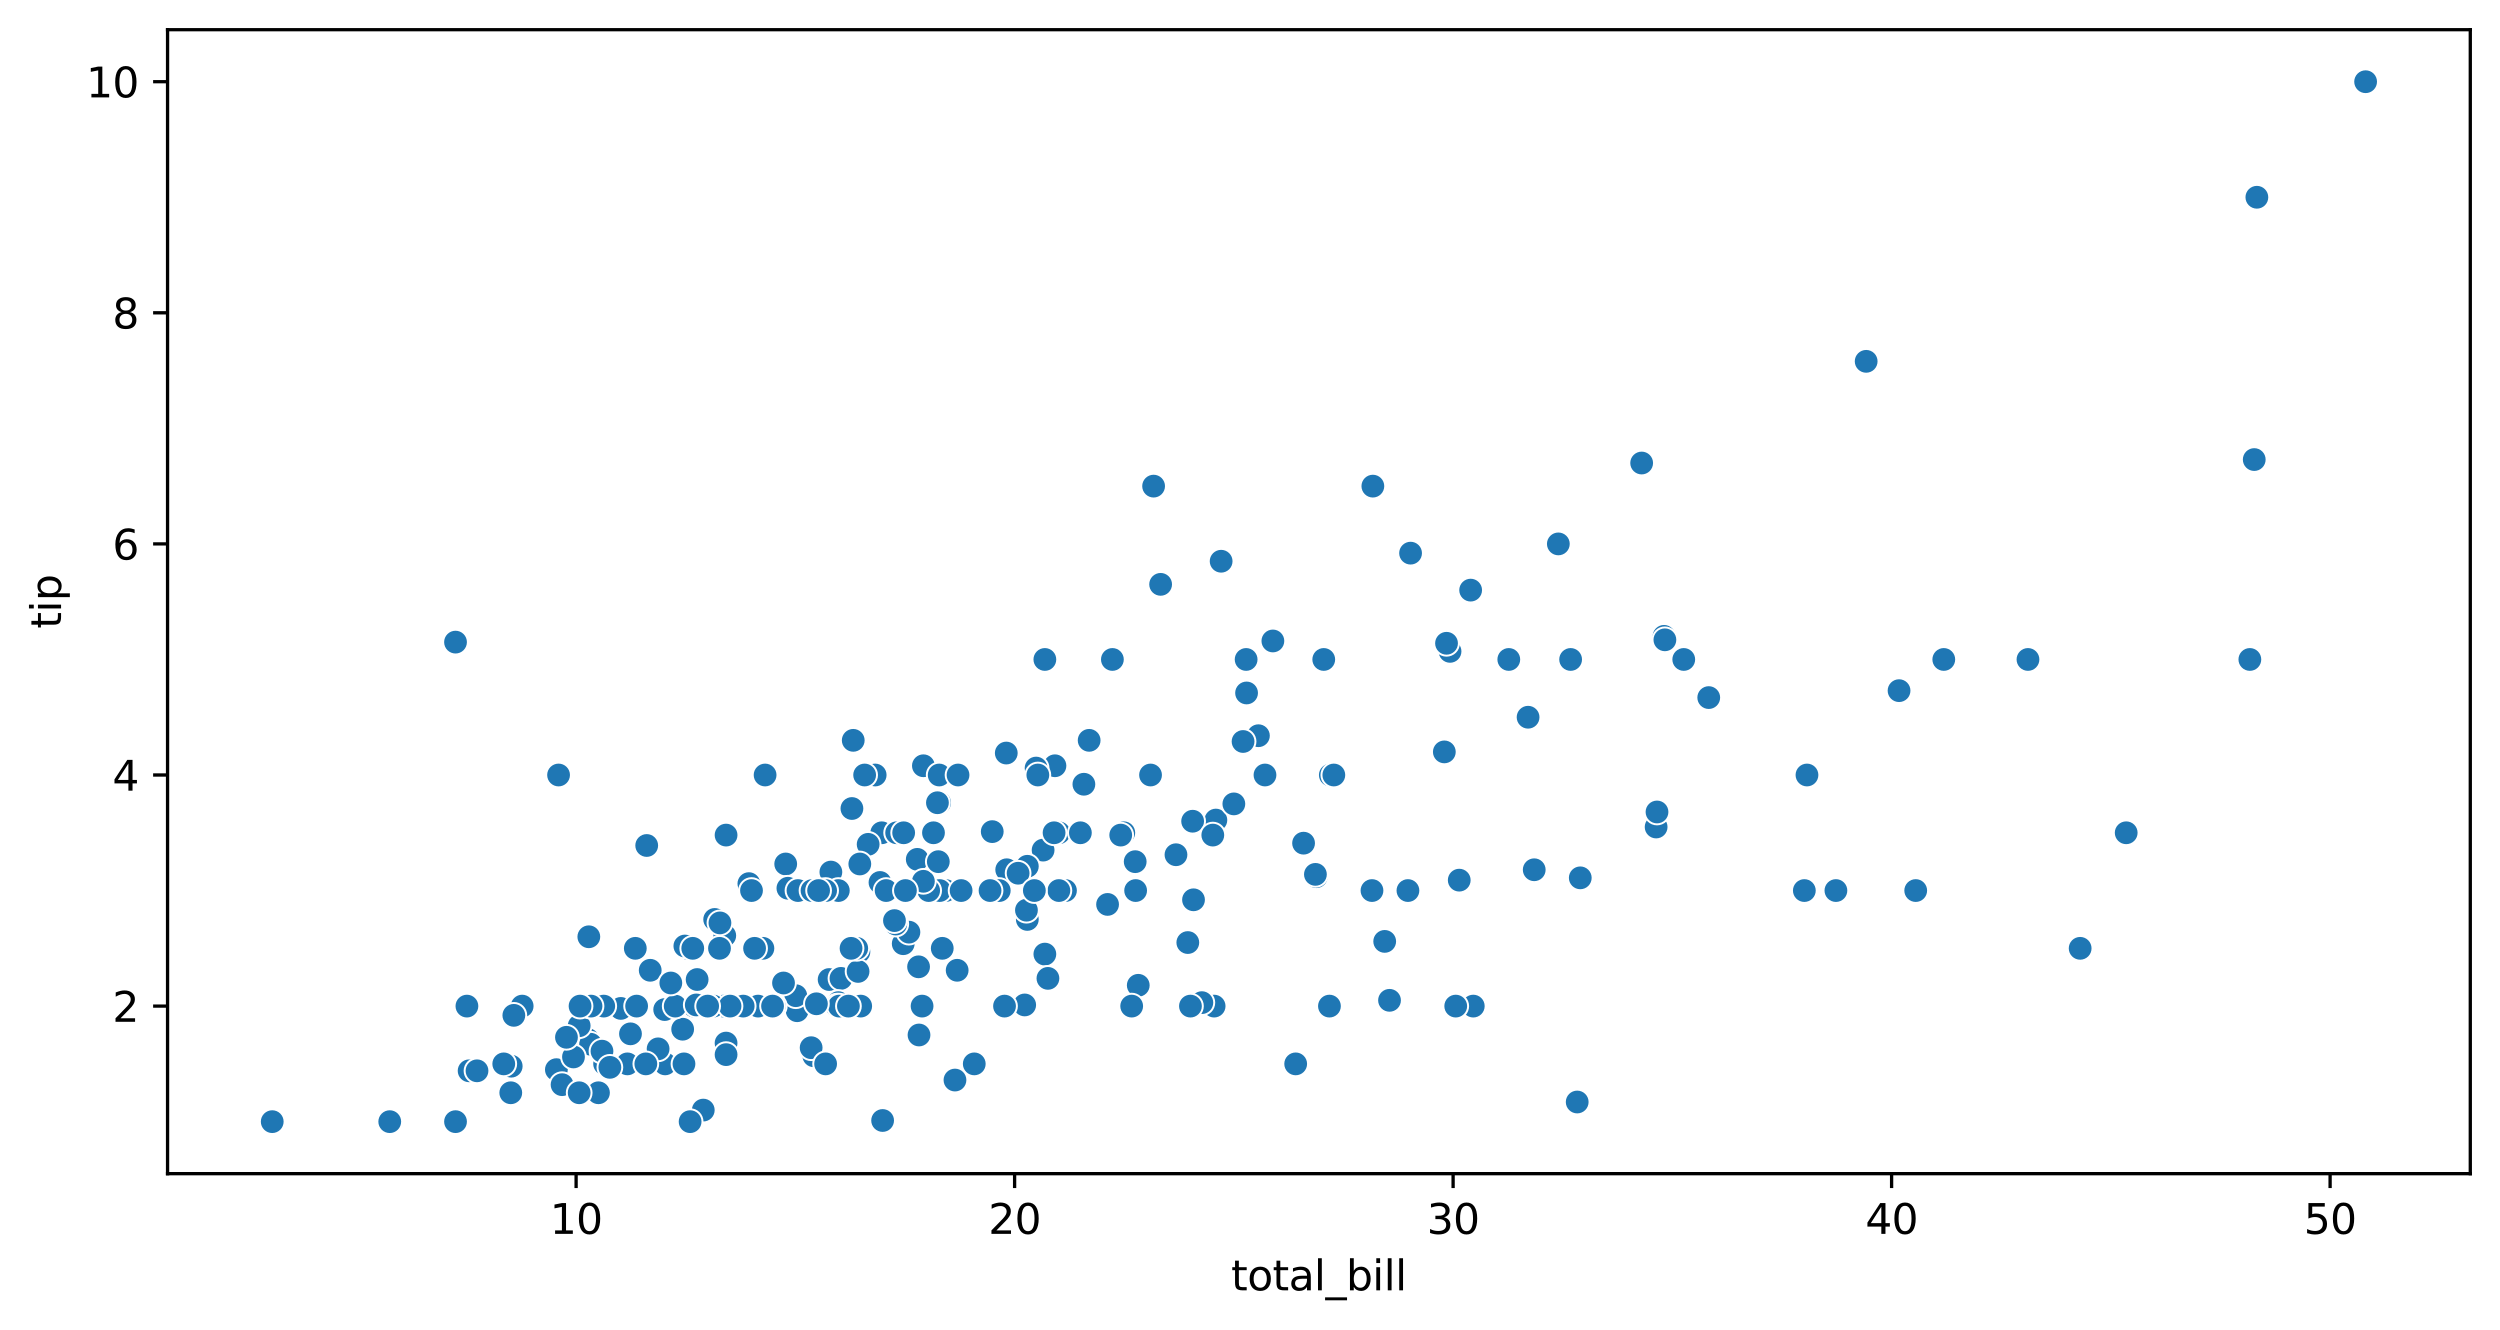 <?xml version="1.0" encoding="utf-8" standalone="no"?>
<!DOCTYPE svg PUBLIC "-//W3C//DTD SVG 1.1//EN"
  "http://www.w3.org/Graphics/SVG/1.1/DTD/svg11.dtd">
<svg xmlns:xlink="http://www.w3.org/1999/xlink" width="605.803pt" height="322.234pt" viewBox="0 0 605.803 322.234" xmlns="http://www.w3.org/2000/svg" version="1.1">
 <defs>
  <style type="text/css">*{stroke-linejoin: round; stroke-linecap: butt}</style>
 </defs>
 <g id="figure_1">
  <g id="patch_1">
   <path d="M 0 322.234 
L 605.803 322.234 
L 605.803 0 
L 0 0 
z
" style="fill: #ffffff"/>
  </g>
  <g id="axes_1">
   <g id="patch_2">
    <path d="M 40.603 284.4 
L 598.603 284.4 
L 598.603 7.2 
L 40.603 7.2 
z
" style="fill: #ffffff"/>
   </g>
   <g id="PathCollection_1">
    <defs>
     <path id="mbe082b924c" d="M 0 3 
C 0.796 3 1.559 2.684 2.121 2.121 
C 2.684 1.559 3 0.796 3 0 
C 3 -0.796 2.684 -1.559 2.121 -2.121 
C 1.559 -2.684 0.796 -3 0 -3 
C -0.796 -3 -1.559 -2.684 -2.121 -2.121 
C -2.684 -1.559 -3 -0.796 -3 0 
C -3 0.796 -2.684 1.559 -2.121 2.121 
C -1.559 2.684 -0.796 3 0 3 
z
" style="stroke: #ffffff; stroke-width: 0.48"/>
    </defs>
    <g clip-path="url(#p719d6d31b5)">
     <use xlink:href="#mbe082b924c" x="213.877" y="271.52" style="fill: #1f77b4; stroke: #ffffff; stroke-width: 0.48"/>
     <use xlink:href="#mbe082b924c" x="143.216" y="253.32" style="fill: #1f77b4; stroke: #ffffff; stroke-width: 0.48"/>
     <use xlink:href="#mbe082b924c" x="256.592" y="201.8" style="fill: #1f77b4; stroke: #ffffff; stroke-width: 0.48"/>
     <use xlink:href="#mbe082b924c" x="284.963" y="207.12" style="fill: #1f77b4; stroke: #ffffff; stroke-width: 0.48"/>
     <use xlink:href="#mbe082b924c" x="294.633" y="198.72" style="fill: #1f77b4; stroke: #ffffff; stroke-width: 0.48"/>
     <use xlink:href="#mbe082b924c" x="302.071" y="167.92" style="fill: #1f77b4; stroke: #ffffff; stroke-width: 0.48"/>
     <use xlink:href="#mbe082b924c" x="126.533" y="243.8" style="fill: #1f77b4; stroke: #ffffff; stroke-width: 0.48"/>
     <use xlink:href="#mbe082b924c" x="318.966" y="212.44" style="fill: #1f77b4; stroke: #ffffff; stroke-width: 0.48"/>
     <use xlink:href="#mbe082b924c" x="193.157" y="244.92" style="fill: #1f77b4; stroke: #ffffff; stroke-width: 0.48"/>
     <use xlink:href="#mbe082b924c" x="190.394" y="209.36" style="fill: #1f77b4; stroke: #ffffff; stroke-width: 0.48"/>
     <use xlink:href="#mbe082b924c" x="142.472" y="251.92" style="fill: #1f77b4; stroke: #ffffff; stroke-width: 0.48"/>
     <use xlink:href="#mbe082b924c" x="408.009" y="159.8" style="fill: #1f77b4; stroke: #ffffff; stroke-width: 0.48"/>
     <use xlink:href="#mbe082b924c" x="197.195" y="255.84" style="fill: #1f77b4; stroke: #ffffff; stroke-width: 0.48"/>
     <use xlink:href="#mbe082b924c" x="229.178" y="215.8" style="fill: #1f77b4; stroke: #ffffff; stroke-width: 0.48"/>
     <use xlink:href="#mbe082b924c" x="190.925" y="215.24" style="fill: #1f77b4; stroke: #ffffff; stroke-width: 0.48"/>
     <use xlink:href="#mbe082b924c" x="262.649" y="190.04" style="fill: #1f77b4; stroke: #ffffff; stroke-width: 0.48"/>
     <use xlink:href="#mbe082b924c" x="143.11" y="253.04" style="fill: #1f77b4; stroke: #ffffff; stroke-width: 0.48"/>
     <use xlink:href="#mbe082b924c" x="206.439" y="195.92" style="fill: #1f77b4; stroke: #ffffff; stroke-width: 0.48"/>
     <use xlink:href="#mbe082b924c" x="213.665" y="201.8" style="fill: #1f77b4; stroke: #ffffff; stroke-width: 0.48"/>
     <use xlink:href="#mbe082b924c" x="252.767" y="206" style="fill: #1f77b4; stroke: #ffffff; stroke-width: 0.48"/>
     <use xlink:href="#mbe082b924c" x="223.759" y="185.56" style="fill: #1f77b4; stroke: #ffffff; stroke-width: 0.48"/>
     <use xlink:href="#mbe082b924c" x="248.942" y="222.8" style="fill: #1f77b4; stroke: #ffffff; stroke-width: 0.48"/>
     <use xlink:href="#mbe082b924c" x="200.914" y="237.36" style="fill: #1f77b4; stroke: #ffffff; stroke-width: 0.48"/>
     <use xlink:href="#mbe082b924c" x="452.212" y="87.56" style="fill: #1f77b4; stroke: #ffffff; stroke-width: 0.48"/>
     <use xlink:href="#mbe082b924c" x="243.948" y="210.76" style="fill: #1f77b4; stroke: #ffffff; stroke-width: 0.48"/>
     <use xlink:href="#mbe082b924c" x="222.59" y="234.28" style="fill: #1f77b4; stroke: #ffffff; stroke-width: 0.48"/>
     <use xlink:href="#mbe082b924c" x="175.412" y="243.8" style="fill: #1f77b4; stroke: #ffffff; stroke-width: 0.48"/>
     <use xlink:href="#mbe082b924c" x="168.186" y="243.8" style="fill: #1f77b4; stroke: #ffffff; stroke-width: 0.48"/>
     <use xlink:href="#mbe082b924c" x="263.924" y="179.4" style="fill: #1f77b4; stroke: #ffffff; stroke-width: 0.48"/>
     <use xlink:href="#mbe082b924c" x="242.141" y="215.8" style="fill: #1f77b4; stroke: #ffffff; stroke-width: 0.48"/>
     <use xlink:href="#mbe082b924c" x="134.822" y="259.2" style="fill: #1f77b4; stroke: #ffffff; stroke-width: 0.48"/>
     <use xlink:href="#mbe082b924c" x="228.328" y="229.8" style="fill: #1f77b4; stroke: #ffffff; stroke-width: 0.48"/>
     <use xlink:href="#mbe082b924c" x="193.369" y="215.8" style="fill: #1f77b4; stroke: #ffffff; stroke-width: 0.48"/>
     <use xlink:href="#mbe082b924c" x="253.192" y="231.2" style="fill: #1f77b4; stroke: #ffffff; stroke-width: 0.48"/>
     <use xlink:href="#mbe082b924c" x="222.271" y="208.24" style="fill: #1f77b4; stroke: #ffffff; stroke-width: 0.48"/>
     <use xlink:href="#mbe082b924c" x="289.001" y="199" style="fill: #1f77b4; stroke: #ffffff; stroke-width: 0.48"/>
     <use xlink:href="#mbe082b924c" x="206.652" y="243.8" style="fill: #1f77b4; stroke: #ffffff; stroke-width: 0.48"/>
     <use xlink:href="#mbe082b924c" x="213.239" y="213.84" style="fill: #1f77b4; stroke: #ffffff; stroke-width: 0.48"/>
     <use xlink:href="#mbe082b924c" x="231.941" y="235.12" style="fill: #1f77b4; stroke: #ffffff; stroke-width: 0.48"/>
     <use xlink:href="#mbe082b924c" x="365.613" y="159.8" style="fill: #1f77b4; stroke: #ffffff; stroke-width: 0.48"/>
     <use xlink:href="#mbe082b924c" x="203.783" y="237.08" style="fill: #1f77b4; stroke: #ffffff; stroke-width: 0.48"/>
     <use xlink:href="#mbe082b924c" x="218.871" y="228.68" style="fill: #1f77b4; stroke: #ffffff; stroke-width: 0.48"/>
     <use xlink:href="#mbe082b924c" x="181.469" y="214.12" style="fill: #1f77b4; stroke: #ffffff; stroke-width: 0.48"/>
     <use xlink:href="#mbe082b924c" x="136.203" y="262.84" style="fill: #1f77b4; stroke: #ffffff; stroke-width: 0.48"/>
     <use xlink:href="#mbe082b924c" x="356.368" y="143" style="fill: #1f77b4; stroke: #ffffff; stroke-width: 0.48"/>
     <use xlink:href="#mbe082b924c" x="227.69" y="215.8" style="fill: #1f77b4; stroke: #ffffff; stroke-width: 0.48"/>
     <use xlink:href="#mbe082b924c" x="269.556" y="159.8" style="fill: #1f77b4; stroke: #ffffff; stroke-width: 0.48"/>
     <use xlink:href="#mbe082b924c" x="377.62" y="131.8" style="fill: #1f77b4; stroke: #ffffff; stroke-width: 0.48"/>
     <use xlink:href="#mbe082b924c" x="336.711" y="242.4" style="fill: #1f77b4; stroke: #ffffff; stroke-width: 0.48"/>
     <use xlink:href="#mbe082b924c" x="225.034" y="215.8" style="fill: #1f77b4; stroke: #ffffff; stroke-width: 0.48"/>
     <use xlink:href="#mbe082b924c" x="166.592" y="229.8" style="fill: #1f77b4; stroke: #ffffff; stroke-width: 0.48"/>
     <use xlink:href="#mbe082b924c" x="142.685" y="227" style="fill: #1f77b4; stroke: #ffffff; stroke-width: 0.48"/>
     <use xlink:href="#mbe082b924c" x="403.228" y="154.2" style="fill: #1f77b4; stroke: #ffffff; stroke-width: 0.48"/>
     <use xlink:href="#mbe082b924c" x="138.966" y="256.12" style="fill: #1f77b4; stroke: #ffffff; stroke-width: 0.48"/>
     <use xlink:href="#mbe082b924c" x="304.94" y="178.28" style="fill: #1f77b4; stroke: #ffffff; stroke-width: 0.48"/>
     <use xlink:href="#mbe082b924c" x="240.441" y="201.52" style="fill: #1f77b4; stroke: #ffffff; stroke-width: 0.48"/>
     <use xlink:href="#mbe082b924c" x="437.23" y="215.8" style="fill: #1f77b4; stroke: #ffffff; stroke-width: 0.48"/>
     <use xlink:href="#mbe082b924c" x="313.971" y="257.8" style="fill: #1f77b4; stroke: #ffffff; stroke-width: 0.48"/>
     <use xlink:href="#mbe082b924c" x="152.779" y="250.52" style="fill: #1f77b4; stroke: #ffffff; stroke-width: 0.48"/>
     <use xlink:href="#mbe082b924c" x="546.25" y="111.36" style="fill: #1f77b4; stroke: #ffffff; stroke-width: 0.48"/>
     <use xlink:href="#mbe082b924c" x="248.942" y="209.92" style="fill: #1f77b4; stroke: #ffffff; stroke-width: 0.48"/>
     <use xlink:href="#mbe082b924c" x="180.087" y="243.8" style="fill: #1f77b4; stroke: #ffffff; stroke-width: 0.48"/>
     <use xlink:href="#mbe082b924c" x="150.441" y="244.36" style="fill: #1f77b4; stroke: #ffffff; stroke-width: 0.48"/>
     <use xlink:href="#mbe082b924c" x="227.69" y="194.52" style="fill: #1f77b4; stroke: #ffffff; stroke-width: 0.48"/>
     <use xlink:href="#mbe082b924c" x="220.252" y="225.88" style="fill: #1f77b4; stroke: #ffffff; stroke-width: 0.48"/>
     <use xlink:href="#mbe082b924c" x="246.711" y="211.6" style="fill: #1f77b4; stroke: #ffffff; stroke-width: 0.48"/>
     <use xlink:href="#mbe082b924c" x="208.139" y="230.64" style="fill: #1f77b4; stroke: #ffffff; stroke-width: 0.48"/>
     <use xlink:href="#mbe082b924c" x="65.967" y="271.8" style="fill: #1f77b4; stroke: #ffffff; stroke-width: 0.48"/>
     <use xlink:href="#mbe082b924c" x="248.304" y="243.52" style="fill: #1f77b4; stroke: #ffffff; stroke-width: 0.48"/>
     <use xlink:href="#mbe082b924c" x="192.838" y="241.28" style="fill: #1f77b4; stroke: #ffffff; stroke-width: 0.48"/>
     <use xlink:href="#mbe082b924c" x="161.067" y="244.64" style="fill: #1f77b4; stroke: #ffffff; stroke-width: 0.48"/>
     <use xlink:href="#mbe082b924c" x="214.727" y="215.8" style="fill: #1f77b4; stroke: #ffffff; stroke-width: 0.48"/>
     <use xlink:href="#mbe082b924c" x="318.753" y="211.88" style="fill: #1f77b4; stroke: #ffffff; stroke-width: 0.48"/>
     <use xlink:href="#mbe082b924c" x="301.964" y="159.8" style="fill: #1f77b4; stroke: #ffffff; stroke-width: 0.48"/>
     <use xlink:href="#mbe082b924c" x="189.863" y="238.2" style="fill: #1f77b4; stroke: #ffffff; stroke-width: 0.48"/>
     <use xlink:href="#mbe082b924c" x="145.022" y="264.8" style="fill: #1f77b4; stroke: #ffffff; stroke-width: 0.48"/>
     <use xlink:href="#mbe082b924c" x="223.759" y="213.56" style="fill: #1f77b4; stroke: #ffffff; stroke-width: 0.48"/>
     <use xlink:href="#mbe082b924c" x="322.366" y="187.8" style="fill: #1f77b4; stroke: #ffffff; stroke-width: 0.48"/>
     <use xlink:href="#mbe082b924c" x="275.188" y="215.8" style="fill: #1f77b4; stroke: #ffffff; stroke-width: 0.48"/>
     <use xlink:href="#mbe082b924c" x="217.065" y="223.92" style="fill: #1f77b4; stroke: #ffffff; stroke-width: 0.48"/>
     <use xlink:href="#mbe082b924c" x="239.91" y="215.8" style="fill: #1f77b4; stroke: #ffffff; stroke-width: 0.48"/>
     <use xlink:href="#mbe082b924c" x="210.371" y="204.6" style="fill: #1f77b4; stroke: #ffffff; stroke-width: 0.48"/>
     <use xlink:href="#mbe082b924c" x="140.347" y="248.56" style="fill: #1f77b4; stroke: #ffffff; stroke-width: 0.48"/>
     <use xlink:href="#mbe082b924c" x="380.595" y="159.8" style="fill: #1f77b4; stroke: #ffffff; stroke-width: 0.48"/>
     <use xlink:href="#mbe082b924c" x="203.145" y="242.96" style="fill: #1f77b4; stroke: #ffffff; stroke-width: 0.48"/>
     <use xlink:href="#mbe082b924c" x="403.44" y="155.04" style="fill: #1f77b4; stroke: #ffffff; stroke-width: 0.48"/>
     <use xlink:href="#mbe082b924c" x="171.799" y="243.8" style="fill: #1f77b4; stroke: #ffffff; stroke-width: 0.48"/>
     <use xlink:href="#mbe082b924c" x="227.584" y="187.8" style="fill: #1f77b4; stroke: #ffffff; stroke-width: 0.48"/>
     <use xlink:href="#mbe082b924c" x="295.908" y="136" style="fill: #1f77b4; stroke: #ffffff; stroke-width: 0.48"/>
     <use xlink:href="#mbe082b924c" x="258.186" y="215.8" style="fill: #1f77b4; stroke: #ffffff; stroke-width: 0.48"/>
     <use xlink:href="#mbe082b924c" x="341.173" y="215.8" style="fill: #1f77b4; stroke: #ffffff; stroke-width: 0.48"/>
     <use xlink:href="#mbe082b924c" x="272.319" y="201.8" style="fill: #1f77b4; stroke: #ffffff; stroke-width: 0.48"/>
     <use xlink:href="#mbe082b924c" x="94.444" y="271.8" style="fill: #1f77b4; stroke: #ffffff; stroke-width: 0.48"/>
     <use xlink:href="#mbe082b924c" x="206.758" y="179.4" style="fill: #1f77b4; stroke: #ffffff; stroke-width: 0.48"/>
     <use xlink:href="#mbe082b924c" x="275.081" y="208.8" style="fill: #1f77b4; stroke: #ffffff; stroke-width: 0.48"/>
     <use xlink:href="#mbe082b924c" x="460.182" y="167.36" style="fill: #1f77b4; stroke: #ffffff; stroke-width: 0.48"/>
     <use xlink:href="#mbe082b924c" x="323.216" y="187.8" style="fill: #1f77b4; stroke: #ffffff; stroke-width: 0.48"/>
     <use xlink:href="#mbe082b924c" x="161.173" y="257.8" style="fill: #1f77b4; stroke: #ffffff; stroke-width: 0.48"/>
     <use xlink:href="#mbe082b924c" x="256.592" y="215.8" style="fill: #1f77b4; stroke: #ffffff; stroke-width: 0.48"/>
     <use xlink:href="#mbe082b924c" x="165.742" y="257.8" style="fill: #1f77b4; stroke: #ffffff; stroke-width: 0.48"/>
     <use xlink:href="#mbe082b924c" x="153.948" y="229.8" style="fill: #1f77b4; stroke: #ffffff; stroke-width: 0.48"/>
     <use xlink:href="#mbe082b924c" x="196.77" y="215.8" style="fill: #1f77b4; stroke: #ffffff; stroke-width: 0.48"/>
     <use xlink:href="#mbe082b924c" x="504.066" y="229.8" style="fill: #1f77b4; stroke: #ffffff; stroke-width: 0.48"/>
     <use xlink:href="#mbe082b924c" x="271.575" y="202.36" style="fill: #1f77b4; stroke: #ffffff; stroke-width: 0.48"/>
     <use xlink:href="#mbe082b924c" x="255.636" y="185.56" style="fill: #1f77b4; stroke: #ffffff; stroke-width: 0.48"/>
     <use xlink:href="#mbe082b924c" x="196.557" y="253.88" style="fill: #1f77b4; stroke: #ffffff; stroke-width: 0.48"/>
     <use xlink:href="#mbe082b924c" x="251.067" y="186.12" style="fill: #1f77b4; stroke: #ffffff; stroke-width: 0.48"/>
     <use xlink:href="#mbe082b924c" x="301.221" y="179.68" style="fill: #1f77b4; stroke: #ffffff; stroke-width: 0.48"/>
     <use xlink:href="#mbe082b924c" x="227.159" y="194.52" style="fill: #1f77b4; stroke: #ffffff; stroke-width: 0.48"/>
     <use xlink:href="#mbe082b924c" x="185.4" y="187.8" style="fill: #1f77b4; stroke: #ffffff; stroke-width: 0.48"/>
     <use xlink:href="#mbe082b924c" x="182.106" y="215.8" style="fill: #1f77b4; stroke: #ffffff; stroke-width: 0.48"/>
     <use xlink:href="#mbe082b924c" x="110.382" y="271.8" style="fill: #1f77b4; stroke: #ffffff; stroke-width: 0.48"/>
     <use xlink:href="#mbe082b924c" x="437.868" y="187.8" style="fill: #1f77b4; stroke: #ffffff; stroke-width: 0.48"/>
     <use xlink:href="#mbe082b924c" x="287.832" y="228.4" style="fill: #1f77b4; stroke: #ffffff; stroke-width: 0.48"/>
     <use xlink:href="#mbe082b924c" x="306.533" y="187.8" style="fill: #1f77b4; stroke: #ffffff; stroke-width: 0.48"/>
     <use xlink:href="#mbe082b924c" x="217.277" y="201.8" style="fill: #1f77b4; stroke: #ffffff; stroke-width: 0.48"/>
     <use xlink:href="#mbe082b924c" x="351.374" y="157.84" style="fill: #1f77b4; stroke: #ffffff; stroke-width: 0.48"/>
     <use xlink:href="#mbe082b924c" x="146.51" y="257.8" style="fill: #1f77b4; stroke: #ffffff; stroke-width: 0.48"/>
     <use xlink:href="#mbe082b924c" x="165.424" y="249.4" style="fill: #1f77b4; stroke: #ffffff; stroke-width: 0.48"/>
     <use xlink:href="#mbe082b924c" x="289.214" y="218.04" style="fill: #1f77b4; stroke: #ffffff; stroke-width: 0.48"/>
     <use xlink:href="#mbe082b924c" x="157.561" y="235.12" style="fill: #1f77b4; stroke: #ffffff; stroke-width: 0.48"/>
     <use xlink:href="#mbe082b924c" x="175.943" y="252.76" style="fill: #1f77b4; stroke: #ffffff; stroke-width: 0.48"/>
     <use xlink:href="#mbe082b924c" x="184.869" y="229.8" style="fill: #1f77b4; stroke: #ffffff; stroke-width: 0.48"/>
     <use xlink:href="#mbe082b924c" x="202.826" y="243.8" style="fill: #1f77b4; stroke: #ffffff; stroke-width: 0.48"/>
     <use xlink:href="#mbe082b924c" x="165.955" y="229.24" style="fill: #1f77b4; stroke: #ffffff; stroke-width: 0.48"/>
     <use xlink:href="#mbe082b924c" x="349.993" y="182.2" style="fill: #1f77b4; stroke: #ffffff; stroke-width: 0.48"/>
     <use xlink:href="#mbe082b924c" x="123.877" y="258.36" style="fill: #1f77b4; stroke: #ffffff; stroke-width: 0.48"/>
     <use xlink:href="#mbe082b924c" x="187.631" y="243.8" style="fill: #1f77b4; stroke: #ffffff; stroke-width: 0.48"/>
     <use xlink:href="#mbe082b924c" x="154.267" y="243.8" style="fill: #1f77b4; stroke: #ffffff; stroke-width: 0.48"/>
     <use xlink:href="#mbe082b924c" x="275.825" y="238.76" style="fill: #1f77b4; stroke: #ffffff; stroke-width: 0.48"/>
     <use xlink:href="#mbe082b924c" x="236.085" y="257.8" style="fill: #1f77b4; stroke: #ffffff; stroke-width: 0.48"/>
     <use xlink:href="#mbe082b924c" x="248.729" y="220.56" style="fill: #1f77b4; stroke: #ffffff; stroke-width: 0.48"/>
     <use xlink:href="#mbe082b924c" x="152.035" y="257.8" style="fill: #1f77b4; stroke: #ffffff; stroke-width: 0.48"/>
     <use xlink:href="#mbe082b924c" x="163.617" y="243.8" style="fill: #1f77b4; stroke: #ffffff; stroke-width: 0.48"/>
     <use xlink:href="#mbe082b924c" x="227.372" y="208.8" style="fill: #1f77b4; stroke: #ffffff; stroke-width: 0.48"/>
     <use xlink:href="#mbe082b924c" x="123.771" y="264.8" style="fill: #1f77b4; stroke: #ffffff; stroke-width: 0.48"/>
     <use xlink:href="#mbe082b924c" x="143.11" y="243.8" style="fill: #1f77b4; stroke: #ffffff; stroke-width: 0.48"/>
     <use xlink:href="#mbe082b924c" x="183.7" y="243.8" style="fill: #1f77b4; stroke: #ffffff; stroke-width: 0.48"/>
     <use xlink:href="#mbe082b924c" x="203.358" y="243.8" style="fill: #1f77b4; stroke: #ffffff; stroke-width: 0.48"/>
     <use xlink:href="#mbe082b924c" x="173.18" y="222.8" style="fill: #1f77b4; stroke: #ffffff; stroke-width: 0.48"/>
     <use xlink:href="#mbe082b924c" x="218.977" y="201.8" style="fill: #1f77b4; stroke: #ffffff; stroke-width: 0.48"/>
     <use xlink:href="#mbe082b924c" x="397.809" y="112.2" style="fill: #1f77b4; stroke: #ffffff; stroke-width: 0.48"/>
     <use xlink:href="#mbe082b924c" x="471.02" y="159.8" style="fill: #1f77b4; stroke: #ffffff; stroke-width: 0.48"/>
     <use xlink:href="#mbe082b924c" x="320.772" y="159.8" style="fill: #1f77b4; stroke: #ffffff; stroke-width: 0.48"/>
     <use xlink:href="#mbe082b924c" x="207.927" y="235.4" style="fill: #1f77b4; stroke: #ffffff; stroke-width: 0.48"/>
     <use xlink:href="#mbe082b924c" x="122.071" y="257.8" style="fill: #1f77b4; stroke: #ffffff; stroke-width: 0.48"/>
     <use xlink:href="#mbe082b924c" x="231.41" y="261.72" style="fill: #1f77b4; stroke: #ffffff; stroke-width: 0.48"/>
     <use xlink:href="#mbe082b924c" x="159.473" y="254.16" style="fill: #1f77b4; stroke: #ffffff; stroke-width: 0.48"/>
     <use xlink:href="#mbe082b924c" x="137.265" y="251.36" style="fill: #1f77b4; stroke: #ffffff; stroke-width: 0.48"/>
     <use xlink:href="#mbe082b924c" x="113.145" y="243.8" style="fill: #1f77b4; stroke: #ffffff; stroke-width: 0.48"/>
     <use xlink:href="#mbe082b924c" x="182.85" y="229.8" style="fill: #1f77b4; stroke: #ffffff; stroke-width: 0.48"/>
     <use xlink:href="#mbe082b924c" x="172.862" y="243.8" style="fill: #1f77b4; stroke: #ffffff; stroke-width: 0.48"/>
     <use xlink:href="#mbe082b924c" x="216.746" y="223.08" style="fill: #1f77b4; stroke: #ffffff; stroke-width: 0.48"/>
     <use xlink:href="#mbe082b924c" x="294.208" y="243.8" style="fill: #1f77b4; stroke: #ffffff; stroke-width: 0.48"/>
     <use xlink:href="#mbe082b924c" x="243.417" y="243.8" style="fill: #1f77b4; stroke: #ffffff; stroke-width: 0.48"/>
     <use xlink:href="#mbe082b924c" x="350.524" y="155.88" style="fill: #1f77b4; stroke: #ffffff; stroke-width: 0.48"/>
     <use xlink:href="#mbe082b924c" x="545.188" y="159.8" style="fill: #1f77b4; stroke: #ffffff; stroke-width: 0.48"/>
     <use xlink:href="#mbe082b924c" x="298.989" y="194.8" style="fill: #1f77b4; stroke: #ffffff; stroke-width: 0.48"/>
     <use xlink:href="#mbe082b924c" x="175.624" y="226.72" style="fill: #1f77b4; stroke: #ffffff; stroke-width: 0.48"/>
     <use xlink:href="#mbe082b924c" x="208.564" y="243.8" style="fill: #1f77b4; stroke: #ffffff; stroke-width: 0.48"/>
     <use xlink:href="#mbe082b924c" x="261.799" y="201.8" style="fill: #1f77b4; stroke: #ffffff; stroke-width: 0.48"/>
     <use xlink:href="#mbe082b924c" x="167.868" y="229.8" style="fill: #1f77b4; stroke: #ffffff; stroke-width: 0.48"/>
     <use xlink:href="#mbe082b924c" x="205.589" y="243.8" style="fill: #1f77b4; stroke: #ffffff; stroke-width: 0.48"/>
     <use xlink:href="#mbe082b924c" x="180.087" y="243.8" style="fill: #1f77b4; stroke: #ffffff; stroke-width: 0.48"/>
     <use xlink:href="#mbe082b924c" x="219.402" y="215.8" style="fill: #1f77b4; stroke: #ffffff; stroke-width: 0.48"/>
     <use xlink:href="#mbe082b924c" x="293.889" y="202.36" style="fill: #1f77b4; stroke: #ffffff; stroke-width: 0.48"/>
     <use xlink:href="#mbe082b924c" x="253.936" y="237.08" style="fill: #1f77b4; stroke: #ffffff; stroke-width: 0.48"/>
     <use xlink:href="#mbe082b924c" x="370.288" y="173.8" style="fill: #1f77b4; stroke: #ffffff; stroke-width: 0.48"/>
     <use xlink:href="#mbe082b924c" x="145.872" y="254.72" style="fill: #1f77b4; stroke: #ffffff; stroke-width: 0.48"/>
     <use xlink:href="#mbe082b924c" x="146.297" y="243.8" style="fill: #1f77b4; stroke: #ffffff; stroke-width: 0.48"/>
     <use xlink:href="#mbe082b924c" x="573.239" y="19.8" style="fill: #1f77b4; stroke: #ffffff; stroke-width: 0.48"/>
     <use xlink:href="#mbe082b924c" x="201.339" y="211.32" style="fill: #1f77b4; stroke: #ffffff; stroke-width: 0.48"/>
     <use xlink:href="#mbe082b924c" x="110.382" y="155.6" style="fill: #1f77b4; stroke: #ffffff; stroke-width: 0.48"/>
     <use xlink:href="#mbe082b924c" x="371.775" y="210.76" style="fill: #1f77b4; stroke: #ffffff; stroke-width: 0.48"/>
     <use xlink:href="#mbe082b924c" x="212.071" y="187.8" style="fill: #1f77b4; stroke: #ffffff; stroke-width: 0.48"/>
     <use xlink:href="#mbe082b924c" x="382.933" y="212.72" style="fill: #1f77b4; stroke: #ffffff; stroke-width: 0.48"/>
     <use xlink:href="#mbe082b924c" x="223.44" y="243.8" style="fill: #1f77b4; stroke: #ffffff; stroke-width: 0.48"/>
     <use xlink:href="#mbe082b924c" x="187.206" y="243.8" style="fill: #1f77b4; stroke: #ffffff; stroke-width: 0.48"/>
     <use xlink:href="#mbe082b924c" x="135.353" y="187.8" style="fill: #1f77b4; stroke: #ffffff; stroke-width: 0.48"/>
     <use xlink:href="#mbe082b924c" x="401.315" y="200.4" style="fill: #1f77b4; stroke: #ffffff; stroke-width: 0.48"/>
     <use xlink:href="#mbe082b924c" x="401.528" y="196.76" style="fill: #1f77b4; stroke: #ffffff; stroke-width: 0.48"/>
     <use xlink:href="#mbe082b924c" x="281.244" y="141.6" style="fill: #1f77b4; stroke: #ffffff; stroke-width: 0.48"/>
     <use xlink:href="#mbe082b924c" x="515.223" y="201.8" style="fill: #1f77b4; stroke: #ffffff; stroke-width: 0.48"/>
     <use xlink:href="#mbe082b924c" x="279.544" y="117.8" style="fill: #1f77b4; stroke: #ffffff; stroke-width: 0.48"/>
     <use xlink:href="#mbe082b924c" x="464.219" y="215.8" style="fill: #1f77b4; stroke: #ffffff; stroke-width: 0.48"/>
     <use xlink:href="#mbe082b924c" x="253.192" y="159.8" style="fill: #1f77b4; stroke: #ffffff; stroke-width: 0.48"/>
     <use xlink:href="#mbe082b924c" x="255.424" y="201.8" style="fill: #1f77b4; stroke: #ffffff; stroke-width: 0.48"/>
     <use xlink:href="#mbe082b924c" x="357.006" y="243.8" style="fill: #1f77b4; stroke: #ffffff; stroke-width: 0.48"/>
     <use xlink:href="#mbe082b924c" x="226.203" y="201.8" style="fill: #1f77b4; stroke: #ffffff; stroke-width: 0.48"/>
     <use xlink:href="#mbe082b924c" x="278.8" y="187.8" style="fill: #1f77b4; stroke: #ffffff; stroke-width: 0.48"/>
     <use xlink:href="#mbe082b924c" x="200.064" y="257.8" style="fill: #1f77b4; stroke: #ffffff; stroke-width: 0.48"/>
     <use xlink:href="#mbe082b924c" x="243.842" y="182.48" style="fill: #1f77b4; stroke: #ffffff; stroke-width: 0.48"/>
     <use xlink:href="#mbe082b924c" x="335.542" y="228.12" style="fill: #1f77b4; stroke: #ffffff; stroke-width: 0.48"/>
     <use xlink:href="#mbe082b924c" x="197.832" y="243.24" style="fill: #1f77b4; stroke: #ffffff; stroke-width: 0.48"/>
     <use xlink:href="#mbe082b924c" x="209.52" y="187.8" style="fill: #1f77b4; stroke: #ffffff; stroke-width: 0.48"/>
     <use xlink:href="#mbe082b924c" x="113.676" y="259.48" style="fill: #1f77b4; stroke: #ffffff; stroke-width: 0.48"/>
     <use xlink:href="#mbe082b924c" x="143.216" y="243.8" style="fill: #1f77b4; stroke: #ffffff; stroke-width: 0.48"/>
     <use xlink:href="#mbe082b924c" x="491.421" y="159.8" style="fill: #1f77b4; stroke: #ffffff; stroke-width: 0.48"/>
     <use xlink:href="#mbe082b924c" x="171.48" y="243.8" style="fill: #1f77b4; stroke: #ffffff; stroke-width: 0.48"/>
     <use xlink:href="#mbe082b924c" x="176.899" y="243.8" style="fill: #1f77b4; stroke: #ffffff; stroke-width: 0.48"/>
     <use xlink:href="#mbe082b924c" x="232.153" y="187.8" style="fill: #1f77b4; stroke: #ffffff; stroke-width: 0.48"/>
     <use xlink:href="#mbe082b924c" x="168.718" y="243.52" style="fill: #1f77b4; stroke: #ffffff; stroke-width: 0.48"/>
     <use xlink:href="#mbe082b924c" x="171.48" y="243.8" style="fill: #1f77b4; stroke: #ffffff; stroke-width: 0.48"/>
     <use xlink:href="#mbe082b924c" x="207.608" y="229.8" style="fill: #1f77b4; stroke: #ffffff; stroke-width: 0.48"/>
     <use xlink:href="#mbe082b924c" x="251.492" y="187.8" style="fill: #1f77b4; stroke: #ffffff; stroke-width: 0.48"/>
     <use xlink:href="#mbe082b924c" x="208.352" y="209.36" style="fill: #1f77b4; stroke: #ffffff; stroke-width: 0.48"/>
     <use xlink:href="#mbe082b924c" x="315.884" y="204.32" style="fill: #1f77b4; stroke: #ffffff; stroke-width: 0.48"/>
     <use xlink:href="#mbe082b924c" x="444.881" y="215.8" style="fill: #1f77b4; stroke: #ffffff; stroke-width: 0.48"/>
     <use xlink:href="#mbe082b924c" x="291.232" y="242.96" style="fill: #1f77b4; stroke: #ffffff; stroke-width: 0.48"/>
     <use xlink:href="#mbe082b924c" x="168.93" y="237.36" style="fill: #1f77b4; stroke: #ffffff; stroke-width: 0.48"/>
     <use xlink:href="#mbe082b924c" x="352.755" y="243.8" style="fill: #1f77b4; stroke: #ffffff; stroke-width: 0.48"/>
     <use xlink:href="#mbe082b924c" x="308.446" y="155.32" style="fill: #1f77b4; stroke: #ffffff; stroke-width: 0.48"/>
     <use xlink:href="#mbe082b924c" x="546.888" y="47.8" style="fill: #1f77b4; stroke: #ffffff; stroke-width: 0.48"/>
     <use xlink:href="#mbe082b924c" x="174.349" y="229.8" style="fill: #1f77b4; stroke: #ffffff; stroke-width: 0.48"/>
     <use xlink:href="#mbe082b924c" x="332.673" y="117.8" style="fill: #1f77b4; stroke: #ffffff; stroke-width: 0.48"/>
     <use xlink:href="#mbe082b924c" x="170.418" y="269" style="fill: #1f77b4; stroke: #ffffff; stroke-width: 0.48"/>
     <use xlink:href="#mbe082b924c" x="332.46" y="215.8" style="fill: #1f77b4; stroke: #ffffff; stroke-width: 0.48"/>
     <use xlink:href="#mbe082b924c" x="156.498" y="257.8" style="fill: #1f77b4; stroke: #ffffff; stroke-width: 0.48"/>
     <use xlink:href="#mbe082b924c" x="115.589" y="259.48" style="fill: #1f77b4; stroke: #ffffff; stroke-width: 0.48"/>
     <use xlink:href="#mbe082b924c" x="353.605" y="213.28" style="fill: #1f77b4; stroke: #ffffff; stroke-width: 0.48"/>
     <use xlink:href="#mbe082b924c" x="162.555" y="238.2" style="fill: #1f77b4; stroke: #ffffff; stroke-width: 0.48"/>
     <use xlink:href="#mbe082b924c" x="175.943" y="202.36" style="fill: #1f77b4; stroke: #ffffff; stroke-width: 0.48"/>
     <use xlink:href="#mbe082b924c" x="124.515" y="246.04" style="fill: #1f77b4; stroke: #ffffff; stroke-width: 0.48"/>
     <use xlink:href="#mbe082b924c" x="203.145" y="215.8" style="fill: #1f77b4; stroke: #ffffff; stroke-width: 0.48"/>
     <use xlink:href="#mbe082b924c" x="175.943" y="255.56" style="fill: #1f77b4; stroke: #ffffff; stroke-width: 0.48"/>
     <use xlink:href="#mbe082b924c" x="206.227" y="229.8" style="fill: #1f77b4; stroke: #ffffff; stroke-width: 0.48"/>
     <use xlink:href="#mbe082b924c" x="140.559" y="243.8" style="fill: #1f77b4; stroke: #ffffff; stroke-width: 0.48"/>
     <use xlink:href="#mbe082b924c" x="250.642" y="215.8" style="fill: #1f77b4; stroke: #ffffff; stroke-width: 0.48"/>
     <use xlink:href="#mbe082b924c" x="174.456" y="223.64" style="fill: #1f77b4; stroke: #ffffff; stroke-width: 0.48"/>
     <use xlink:href="#mbe082b924c" x="268.387" y="219.16" style="fill: #1f77b4; stroke: #ffffff; stroke-width: 0.48"/>
     <use xlink:href="#mbe082b924c" x="288.47" y="243.8" style="fill: #1f77b4; stroke: #ffffff; stroke-width: 0.48"/>
     <use xlink:href="#mbe082b924c" x="200.064" y="215.8" style="fill: #1f77b4; stroke: #ffffff; stroke-width: 0.48"/>
     <use xlink:href="#mbe082b924c" x="156.711" y="204.88" style="fill: #1f77b4; stroke: #ffffff; stroke-width: 0.48"/>
     <use xlink:href="#mbe082b924c" x="147.785" y="258.64" style="fill: #1f77b4; stroke: #ffffff; stroke-width: 0.48"/>
     <use xlink:href="#mbe082b924c" x="198.363" y="215.8" style="fill: #1f77b4; stroke: #ffffff; stroke-width: 0.48"/>
     <use xlink:href="#mbe082b924c" x="140.347" y="264.8" style="fill: #1f77b4; stroke: #ffffff; stroke-width: 0.48"/>
     <use xlink:href="#mbe082b924c" x="167.23" y="271.8" style="fill: #1f77b4; stroke: #ffffff; stroke-width: 0.48"/>
     <use xlink:href="#mbe082b924c" x="382.189" y="267.04" style="fill: #1f77b4; stroke: #ffffff; stroke-width: 0.48"/>
     <use xlink:href="#mbe082b924c" x="414.066" y="169.04" style="fill: #1f77b4; stroke: #ffffff; stroke-width: 0.48"/>
     <use xlink:href="#mbe082b924c" x="341.811" y="134.04" style="fill: #1f77b4; stroke: #ffffff; stroke-width: 0.48"/>
     <use xlink:href="#mbe082b924c" x="322.153" y="243.8" style="fill: #1f77b4; stroke: #ffffff; stroke-width: 0.48"/>
     <use xlink:href="#mbe082b924c" x="274.231" y="243.8" style="fill: #1f77b4; stroke: #ffffff; stroke-width: 0.48"/>
     <use xlink:href="#mbe082b924c" x="222.696" y="250.8" style="fill: #1f77b4; stroke: #ffffff; stroke-width: 0.48"/>
     <use xlink:href="#mbe082b924c" x="232.897" y="215.8" style="fill: #1f77b4; stroke: #ffffff; stroke-width: 0.48"/>
    </g>
   </g>
   <g id="matplotlib.axis_1">
    <g id="xtick_1">
     <g id="line2d_1">
      <defs>
       <path id="mb2e970d64c" d="M 0 0 
L 0 3.5 
" style="stroke: #000000; stroke-width: 0.8"/>
      </defs>
      <g>
       <use xlink:href="#mb2e970d64c" x="139.603" y="284.4" style="stroke: #000000; stroke-width: 0.8"/>
      </g>
     </g>
     <g id="text_1">
      <!-- 10 -->
      <g transform="translate(133.241 298.998) scale(0.1 -0.1)">
       <defs>
        <path id="DejaVuSans-31" d="M 794 531 
L 1825 531 
L 1825 4091 
L 703 3866 
L 703 4441 
L 1819 4666 
L 2450 4666 
L 2450 531 
L 3481 531 
L 3481 0 
L 794 0 
L 794 531 
z
" transform="scale(0.016)"/>
        <path id="DejaVuSans-30" d="M 2034 4250 
Q 1547 4250 1301 3770 
Q 1056 3291 1056 2328 
Q 1056 1369 1301 889 
Q 1547 409 2034 409 
Q 2525 409 2770 889 
Q 3016 1369 3016 2328 
Q 3016 3291 2770 3770 
Q 2525 4250 2034 4250 
z
M 2034 4750 
Q 2819 4750 3233 4129 
Q 3647 3509 3647 2328 
Q 3647 1150 3233 529 
Q 2819 -91 2034 -91 
Q 1250 -91 836 529 
Q 422 1150 422 2328 
Q 422 3509 836 4129 
Q 1250 4750 2034 4750 
z
" transform="scale(0.016)"/>
       </defs>
       <use xlink:href="#DejaVuSans-31"/>
       <use xlink:href="#DejaVuSans-30" x="63.623"/>
      </g>
     </g>
    </g>
    <g id="xtick_2">
     <g id="line2d_2">
      <g>
       <use xlink:href="#mb2e970d64c" x="245.861" y="284.4" style="stroke: #000000; stroke-width: 0.8"/>
      </g>
     </g>
     <g id="text_2">
      <!-- 20 -->
      <g transform="translate(239.498 298.998) scale(0.1 -0.1)">
       <defs>
        <path id="DejaVuSans-32" d="M 1228 531 
L 3431 531 
L 3431 0 
L 469 0 
L 469 531 
Q 828 903 1448 1529 
Q 2069 2156 2228 2338 
Q 2531 2678 2651 2914 
Q 2772 3150 2772 3378 
Q 2772 3750 2511 3984 
Q 2250 4219 1831 4219 
Q 1534 4219 1204 4116 
Q 875 4013 500 3803 
L 500 4441 
Q 881 4594 1212 4672 
Q 1544 4750 1819 4750 
Q 2544 4750 2975 4387 
Q 3406 4025 3406 3419 
Q 3406 3131 3298 2873 
Q 3191 2616 2906 2266 
Q 2828 2175 2409 1742 
Q 1991 1309 1228 531 
z
" transform="scale(0.016)"/>
       </defs>
       <use xlink:href="#DejaVuSans-32"/>
       <use xlink:href="#DejaVuSans-30" x="63.623"/>
      </g>
     </g>
    </g>
    <g id="xtick_3">
     <g id="line2d_3">
      <g>
       <use xlink:href="#mb2e970d64c" x="352.118" y="284.4" style="stroke: #000000; stroke-width: 0.8"/>
      </g>
     </g>
     <g id="text_3">
      <!-- 30 -->
      <g transform="translate(345.755 298.998) scale(0.1 -0.1)">
       <defs>
        <path id="DejaVuSans-33" d="M 2597 2516 
Q 3050 2419 3304 2112 
Q 3559 1806 3559 1356 
Q 3559 666 3084 287 
Q 2609 -91 1734 -91 
Q 1441 -91 1130 -33 
Q 819 25 488 141 
L 488 750 
Q 750 597 1062 519 
Q 1375 441 1716 441 
Q 2309 441 2620 675 
Q 2931 909 2931 1356 
Q 2931 1769 2642 2001 
Q 2353 2234 1838 2234 
L 1294 2234 
L 1294 2753 
L 1863 2753 
Q 2328 2753 2575 2939 
Q 2822 3125 2822 3475 
Q 2822 3834 2567 4026 
Q 2313 4219 1838 4219 
Q 1578 4219 1281 4162 
Q 984 4106 628 3988 
L 628 4550 
Q 988 4650 1302 4700 
Q 1616 4750 1894 4750 
Q 2613 4750 3031 4423 
Q 3450 4097 3450 3541 
Q 3450 3153 3228 2886 
Q 3006 2619 2597 2516 
z
" transform="scale(0.016)"/>
       </defs>
       <use xlink:href="#DejaVuSans-33"/>
       <use xlink:href="#DejaVuSans-30" x="63.623"/>
      </g>
     </g>
    </g>
    <g id="xtick_4">
     <g id="line2d_4">
      <g>
       <use xlink:href="#mb2e970d64c" x="458.375" y="284.4" style="stroke: #000000; stroke-width: 0.8"/>
      </g>
     </g>
     <g id="text_4">
      <!-- 40 -->
      <g transform="translate(452.013 298.998) scale(0.1 -0.1)">
       <defs>
        <path id="DejaVuSans-34" d="M 2419 4116 
L 825 1625 
L 2419 1625 
L 2419 4116 
z
M 2253 4666 
L 3047 4666 
L 3047 1625 
L 3713 1625 
L 3713 1100 
L 3047 1100 
L 3047 0 
L 2419 0 
L 2419 1100 
L 313 1100 
L 313 1709 
L 2253 4666 
z
" transform="scale(0.016)"/>
       </defs>
       <use xlink:href="#DejaVuSans-34"/>
       <use xlink:href="#DejaVuSans-30" x="63.623"/>
      </g>
     </g>
    </g>
    <g id="xtick_5">
     <g id="line2d_5">
      <g>
       <use xlink:href="#mb2e970d64c" x="564.633" y="284.4" style="stroke: #000000; stroke-width: 0.8"/>
      </g>
     </g>
     <g id="text_5">
      <!-- 50 -->
      <g transform="translate(558.27 298.998) scale(0.1 -0.1)">
       <defs>
        <path id="DejaVuSans-35" d="M 691 4666 
L 3169 4666 
L 3169 4134 
L 1269 4134 
L 1269 2991 
Q 1406 3038 1543 3061 
Q 1681 3084 1819 3084 
Q 2600 3084 3056 2656 
Q 3513 2228 3513 1497 
Q 3513 744 3044 326 
Q 2575 -91 1722 -91 
Q 1428 -91 1123 -41 
Q 819 9 494 109 
L 494 744 
Q 775 591 1075 516 
Q 1375 441 1709 441 
Q 2250 441 2565 725 
Q 2881 1009 2881 1497 
Q 2881 1984 2565 2268 
Q 2250 2553 1709 2553 
Q 1456 2553 1204 2497 
Q 953 2441 691 2322 
L 691 4666 
z
" transform="scale(0.016)"/>
       </defs>
       <use xlink:href="#DejaVuSans-35"/>
       <use xlink:href="#DejaVuSans-30" x="63.623"/>
      </g>
     </g>
    </g>
    <g id="text_6">
     <!-- total_bill -->
     <g transform="translate(298.329 312.677) scale(0.1 -0.1)">
      <defs>
       <path id="DejaVuSans-74" d="M 1172 4494 
L 1172 3500 
L 2356 3500 
L 2356 3053 
L 1172 3053 
L 1172 1153 
Q 1172 725 1289 603 
Q 1406 481 1766 481 
L 2356 481 
L 2356 0 
L 1766 0 
Q 1100 0 847 248 
Q 594 497 594 1153 
L 594 3053 
L 172 3053 
L 172 3500 
L 594 3500 
L 594 4494 
L 1172 4494 
z
" transform="scale(0.016)"/>
       <path id="DejaVuSans-6f" d="M 1959 3097 
Q 1497 3097 1228 2736 
Q 959 2375 959 1747 
Q 959 1119 1226 758 
Q 1494 397 1959 397 
Q 2419 397 2687 759 
Q 2956 1122 2956 1747 
Q 2956 2369 2687 2733 
Q 2419 3097 1959 3097 
z
M 1959 3584 
Q 2709 3584 3137 3096 
Q 3566 2609 3566 1747 
Q 3566 888 3137 398 
Q 2709 -91 1959 -91 
Q 1206 -91 779 398 
Q 353 888 353 1747 
Q 353 2609 779 3096 
Q 1206 3584 1959 3584 
z
" transform="scale(0.016)"/>
       <path id="DejaVuSans-61" d="M 2194 1759 
Q 1497 1759 1228 1600 
Q 959 1441 959 1056 
Q 959 750 1161 570 
Q 1363 391 1709 391 
Q 2188 391 2477 730 
Q 2766 1069 2766 1631 
L 2766 1759 
L 2194 1759 
z
M 3341 1997 
L 3341 0 
L 2766 0 
L 2766 531 
Q 2569 213 2275 61 
Q 1981 -91 1556 -91 
Q 1019 -91 701 211 
Q 384 513 384 1019 
Q 384 1609 779 1909 
Q 1175 2209 1959 2209 
L 2766 2209 
L 2766 2266 
Q 2766 2663 2505 2880 
Q 2244 3097 1772 3097 
Q 1472 3097 1187 3025 
Q 903 2953 641 2809 
L 641 3341 
Q 956 3463 1253 3523 
Q 1550 3584 1831 3584 
Q 2591 3584 2966 3190 
Q 3341 2797 3341 1997 
z
" transform="scale(0.016)"/>
       <path id="DejaVuSans-6c" d="M 603 4863 
L 1178 4863 
L 1178 0 
L 603 0 
L 603 4863 
z
" transform="scale(0.016)"/>
       <path id="DejaVuSans-5f" d="M 3263 -1063 
L 3263 -1509 
L -63 -1509 
L -63 -1063 
L 3263 -1063 
z
" transform="scale(0.016)"/>
       <path id="DejaVuSans-62" d="M 3116 1747 
Q 3116 2381 2855 2742 
Q 2594 3103 2138 3103 
Q 1681 3103 1420 2742 
Q 1159 2381 1159 1747 
Q 1159 1113 1420 752 
Q 1681 391 2138 391 
Q 2594 391 2855 752 
Q 3116 1113 3116 1747 
z
M 1159 2969 
Q 1341 3281 1617 3432 
Q 1894 3584 2278 3584 
Q 2916 3584 3314 3078 
Q 3713 2572 3713 1747 
Q 3713 922 3314 415 
Q 2916 -91 2278 -91 
Q 1894 -91 1617 61 
Q 1341 213 1159 525 
L 1159 0 
L 581 0 
L 581 4863 
L 1159 4863 
L 1159 2969 
z
" transform="scale(0.016)"/>
       <path id="DejaVuSans-69" d="M 603 3500 
L 1178 3500 
L 1178 0 
L 603 0 
L 603 3500 
z
M 603 4863 
L 1178 4863 
L 1178 4134 
L 603 4134 
L 603 4863 
z
" transform="scale(0.016)"/>
      </defs>
      <use xlink:href="#DejaVuSans-74"/>
      <use xlink:href="#DejaVuSans-6f" x="39.209"/>
      <use xlink:href="#DejaVuSans-74" x="100.391"/>
      <use xlink:href="#DejaVuSans-61" x="139.6"/>
      <use xlink:href="#DejaVuSans-6c" x="200.879"/>
      <use xlink:href="#DejaVuSans-5f" x="228.662"/>
      <use xlink:href="#DejaVuSans-62" x="278.662"/>
      <use xlink:href="#DejaVuSans-69" x="342.139"/>
      <use xlink:href="#DejaVuSans-6c" x="369.922"/>
      <use xlink:href="#DejaVuSans-6c" x="397.705"/>
     </g>
    </g>
   </g>
   <g id="matplotlib.axis_2">
    <g id="ytick_1">
     <g id="line2d_6">
      <defs>
       <path id="m3e6d411611" d="M 0 0 
L -3.5 0 
" style="stroke: #000000; stroke-width: 0.8"/>
      </defs>
      <g>
       <use xlink:href="#m3e6d411611" x="40.603" y="243.8" style="stroke: #000000; stroke-width: 0.8"/>
      </g>
     </g>
     <g id="text_7">
      <!-- 2 -->
      <g transform="translate(27.241 247.599) scale(0.1 -0.1)">
       <use xlink:href="#DejaVuSans-32"/>
      </g>
     </g>
    </g>
    <g id="ytick_2">
     <g id="line2d_7">
      <g>
       <use xlink:href="#m3e6d411611" x="40.603" y="187.8" style="stroke: #000000; stroke-width: 0.8"/>
      </g>
     </g>
     <g id="text_8">
      <!-- 4 -->
      <g transform="translate(27.241 191.599) scale(0.1 -0.1)">
       <use xlink:href="#DejaVuSans-34"/>
      </g>
     </g>
    </g>
    <g id="ytick_3">
     <g id="line2d_8">
      <g>
       <use xlink:href="#m3e6d411611" x="40.603" y="131.8" style="stroke: #000000; stroke-width: 0.8"/>
      </g>
     </g>
     <g id="text_9">
      <!-- 6 -->
      <g transform="translate(27.241 135.599) scale(0.1 -0.1)">
       <defs>
        <path id="DejaVuSans-36" d="M 2113 2584 
Q 1688 2584 1439 2293 
Q 1191 2003 1191 1497 
Q 1191 994 1439 701 
Q 1688 409 2113 409 
Q 2538 409 2786 701 
Q 3034 994 3034 1497 
Q 3034 2003 2786 2293 
Q 2538 2584 2113 2584 
z
M 3366 4563 
L 3366 3988 
Q 3128 4100 2886 4159 
Q 2644 4219 2406 4219 
Q 1781 4219 1451 3797 
Q 1122 3375 1075 2522 
Q 1259 2794 1537 2939 
Q 1816 3084 2150 3084 
Q 2853 3084 3261 2657 
Q 3669 2231 3669 1497 
Q 3669 778 3244 343 
Q 2819 -91 2113 -91 
Q 1303 -91 875 529 
Q 447 1150 447 2328 
Q 447 3434 972 4092 
Q 1497 4750 2381 4750 
Q 2619 4750 2861 4703 
Q 3103 4656 3366 4563 
z
" transform="scale(0.016)"/>
       </defs>
       <use xlink:href="#DejaVuSans-36"/>
      </g>
     </g>
    </g>
    <g id="ytick_4">
     <g id="line2d_9">
      <g>
       <use xlink:href="#m3e6d411611" x="40.603" y="75.8" style="stroke: #000000; stroke-width: 0.8"/>
      </g>
     </g>
     <g id="text_10">
      <!-- 8 -->
      <g transform="translate(27.241 79.599) scale(0.1 -0.1)">
       <defs>
        <path id="DejaVuSans-38" d="M 2034 2216 
Q 1584 2216 1326 1975 
Q 1069 1734 1069 1313 
Q 1069 891 1326 650 
Q 1584 409 2034 409 
Q 2484 409 2743 651 
Q 3003 894 3003 1313 
Q 3003 1734 2745 1975 
Q 2488 2216 2034 2216 
z
M 1403 2484 
Q 997 2584 770 2862 
Q 544 3141 544 3541 
Q 544 4100 942 4425 
Q 1341 4750 2034 4750 
Q 2731 4750 3128 4425 
Q 3525 4100 3525 3541 
Q 3525 3141 3298 2862 
Q 3072 2584 2669 2484 
Q 3125 2378 3379 2068 
Q 3634 1759 3634 1313 
Q 3634 634 3220 271 
Q 2806 -91 2034 -91 
Q 1263 -91 848 271 
Q 434 634 434 1313 
Q 434 1759 690 2068 
Q 947 2378 1403 2484 
z
M 1172 3481 
Q 1172 3119 1398 2916 
Q 1625 2713 2034 2713 
Q 2441 2713 2670 2916 
Q 2900 3119 2900 3481 
Q 2900 3844 2670 4047 
Q 2441 4250 2034 4250 
Q 1625 4250 1398 4047 
Q 1172 3844 1172 3481 
z
" transform="scale(0.016)"/>
       </defs>
       <use xlink:href="#DejaVuSans-38"/>
      </g>
     </g>
    </g>
    <g id="ytick_5">
     <g id="line2d_10">
      <g>
       <use xlink:href="#m3e6d411611" x="40.603" y="19.8" style="stroke: #000000; stroke-width: 0.8"/>
      </g>
     </g>
     <g id="text_11">
      <!-- 10 -->
      <g transform="translate(20.878 23.599) scale(0.1 -0.1)">
       <use xlink:href="#DejaVuSans-31"/>
       <use xlink:href="#DejaVuSans-30" x="63.623"/>
      </g>
     </g>
    </g>
    <g id="text_12">
     <!-- tip -->
     <g transform="translate(14.798 152.323) rotate(-90) scale(0.1 -0.1)">
      <defs>
       <path id="DejaVuSans-70" d="M 1159 525 
L 1159 -1331 
L 581 -1331 
L 581 3500 
L 1159 3500 
L 1159 2969 
Q 1341 3281 1617 3432 
Q 1894 3584 2278 3584 
Q 2916 3584 3314 3078 
Q 3713 2572 3713 1747 
Q 3713 922 3314 415 
Q 2916 -91 2278 -91 
Q 1894 -91 1617 61 
Q 1341 213 1159 525 
z
M 3116 1747 
Q 3116 2381 2855 2742 
Q 2594 3103 2138 3103 
Q 1681 3103 1420 2742 
Q 1159 2381 1159 1747 
Q 1159 1113 1420 752 
Q 1681 391 2138 391 
Q 2594 391 2855 752 
Q 3116 1113 3116 1747 
z
" transform="scale(0.016)"/>
      </defs>
      <use xlink:href="#DejaVuSans-74"/>
      <use xlink:href="#DejaVuSans-69" x="39.209"/>
      <use xlink:href="#DejaVuSans-70" x="66.992"/>
     </g>
    </g>
   </g>
   <g id="patch_3">
    <path d="M 40.603 284.4 
L 40.603 7.2 
" style="fill: none; stroke: #000000; stroke-width: 0.8; stroke-linejoin: miter; stroke-linecap: square"/>
   </g>
   <g id="patch_4">
    <path d="M 598.603 284.4 
L 598.603 7.2 
" style="fill: none; stroke: #000000; stroke-width: 0.8; stroke-linejoin: miter; stroke-linecap: square"/>
   </g>
   <g id="patch_5">
    <path d="M 40.603 284.4 
L 598.603 284.4 
" style="fill: none; stroke: #000000; stroke-width: 0.8; stroke-linejoin: miter; stroke-linecap: square"/>
   </g>
   <g id="patch_6">
    <path d="M 40.603 7.2 
L 598.603 7.2 
" style="fill: none; stroke: #000000; stroke-width: 0.8; stroke-linejoin: miter; stroke-linecap: square"/>
   </g>
  </g>
 </g>
 <defs>
  <clipPath id="p719d6d31b5">
   <rect x="40.603" y="7.2" width="558" height="277.2"/>
  </clipPath>
 </defs>
</svg>
